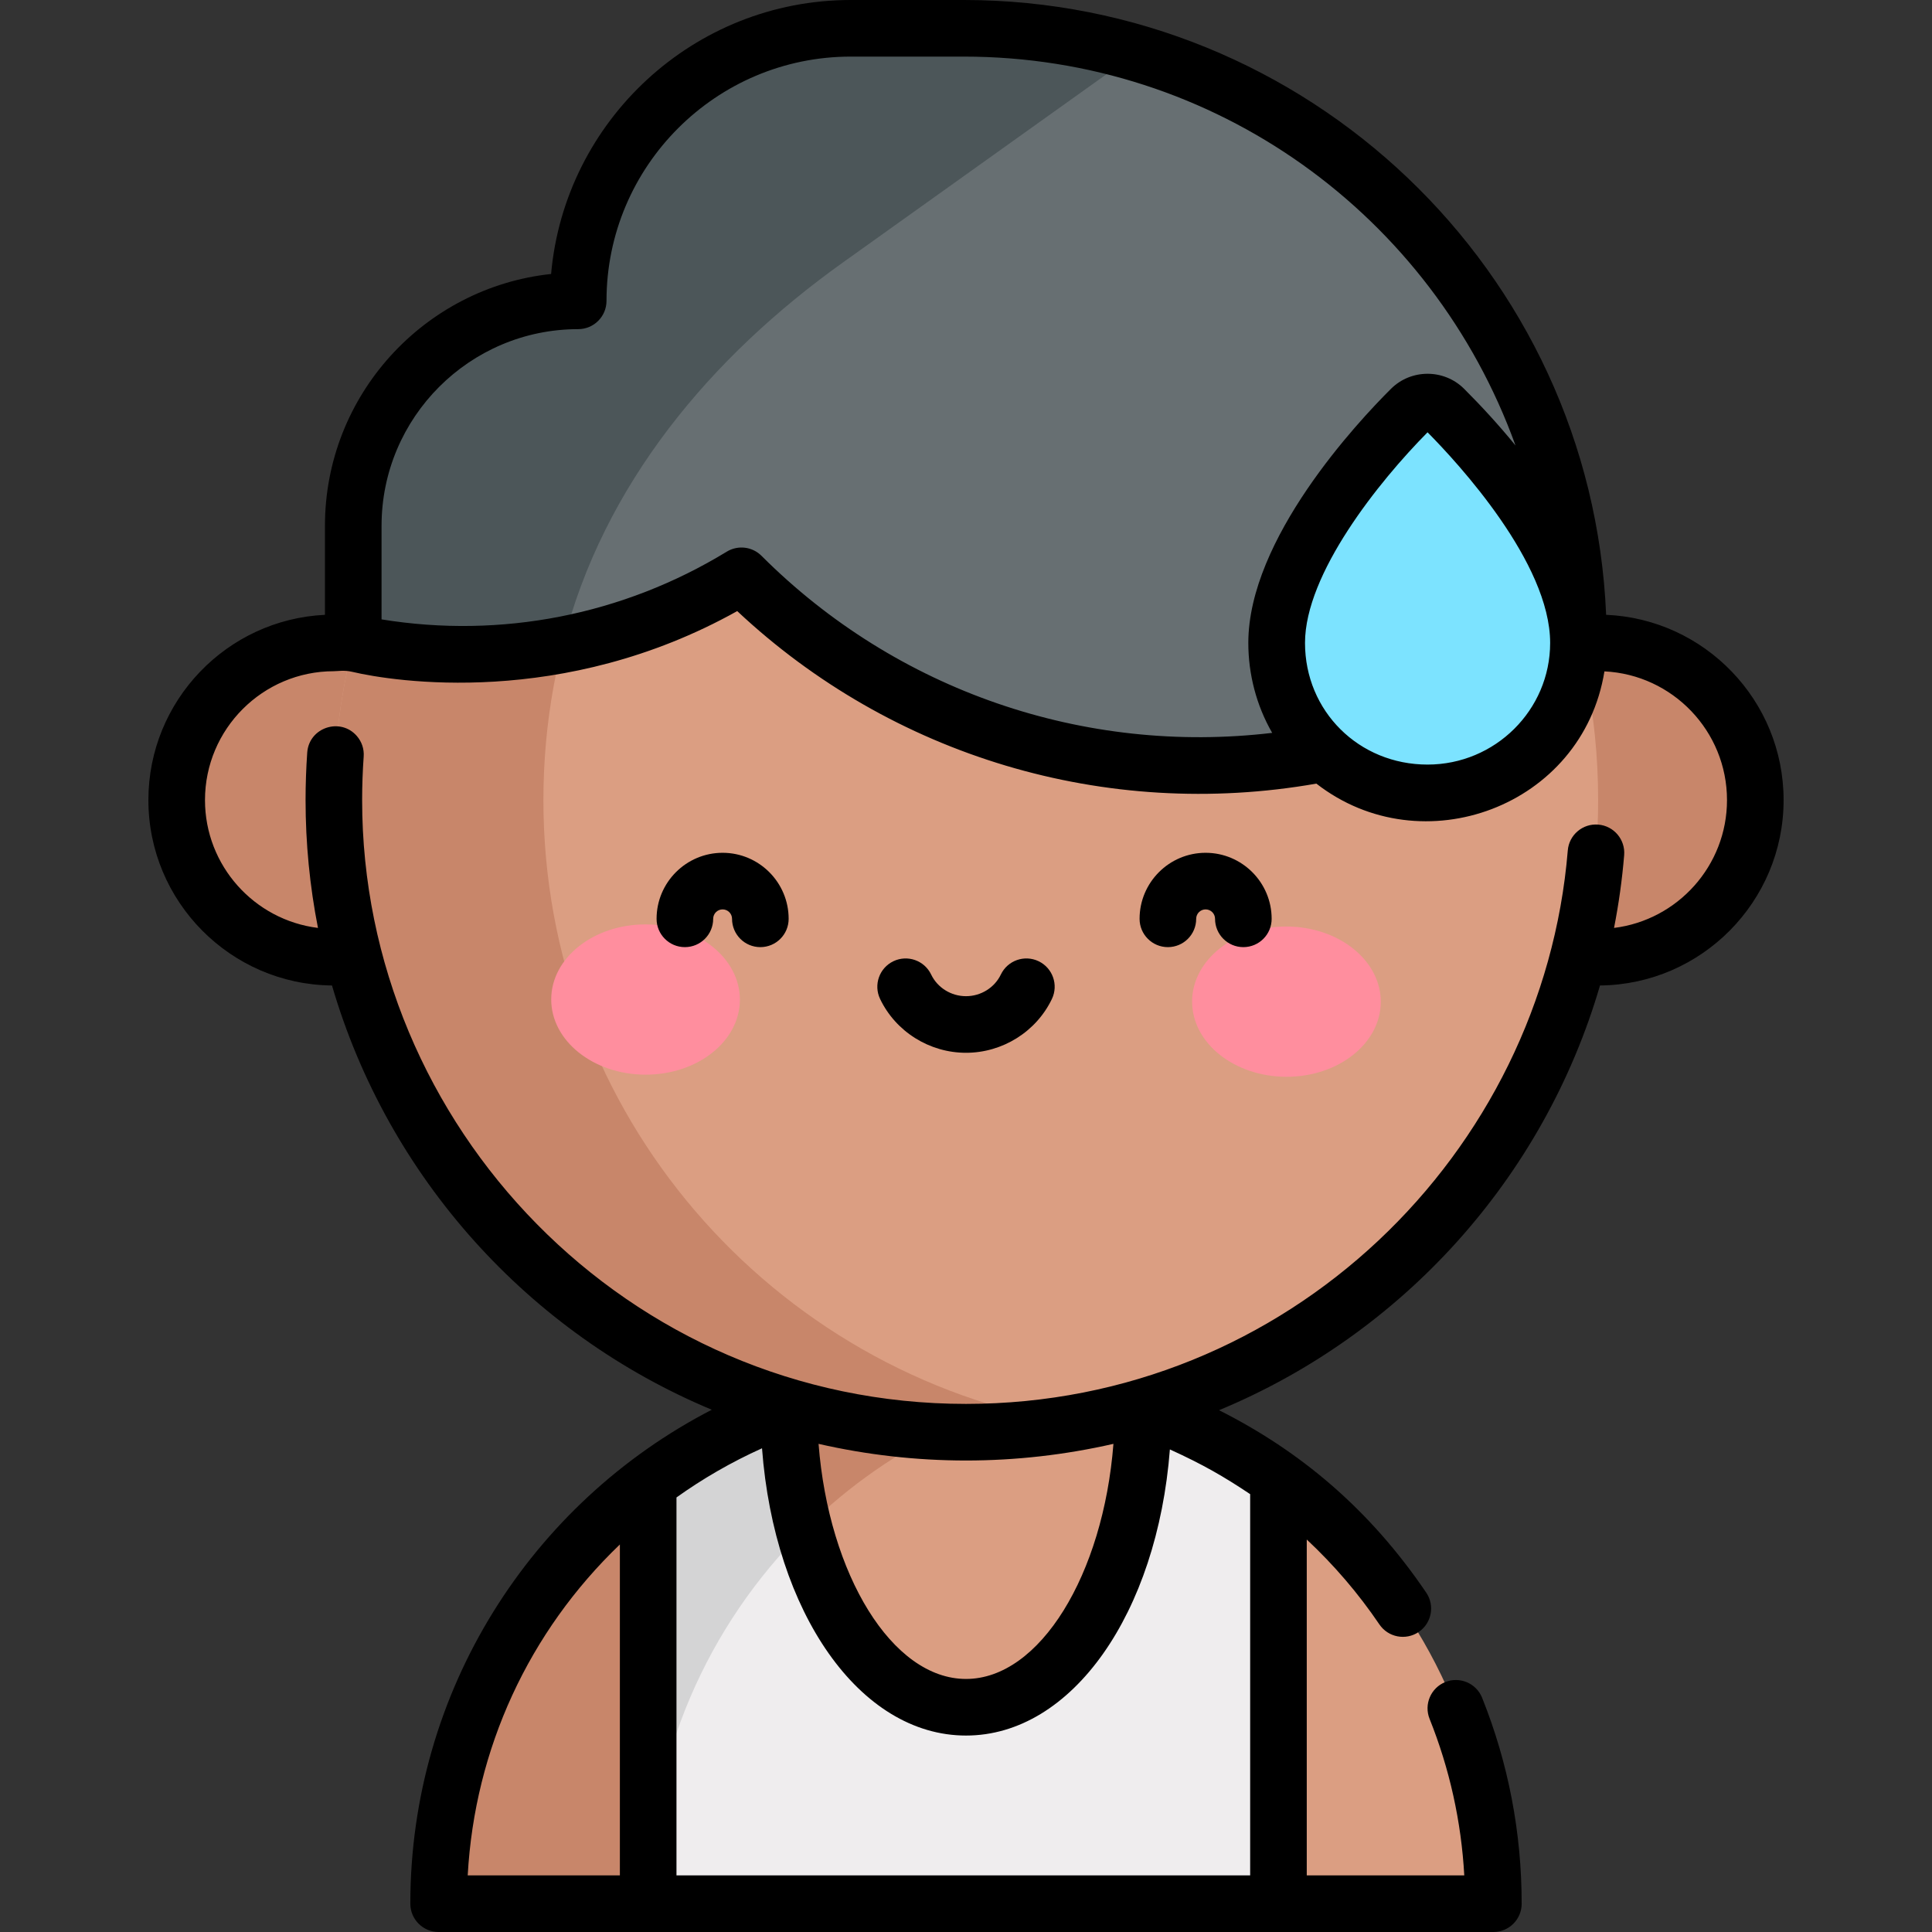 <svg id="Layer_1" enable-background="new 0 0 512 512" height="512" viewBox="0 0 512 512" width="512" xmlns="http://www.w3.org/2000/svg"><rect x="0" y="0" width="512" height="512" fill="#333333" stroke="none"/><path d="m255.999 364.74c-77.062 0-139.757 62.696-139.757 139.76h279.517c0-77.064-62.696-139.76-139.76-139.76z" fill="#db9e82"/><path d="m283.766 367.515c-8.977-1.817-18.262-2.775-27.767-2.775-77.062 0-139.757 62.696-139.757 139.76h55.533c0-67.559 48.184-124.072 111.991-136.985z" fill="#c8866a"/><path d="m302.963 372.862v.005c0 43.946-21.026 79.571-46.964 79.571-25.937 0-46.964-35.625-46.964-79.57-13.494 4.831-26.037 11.676-37.261 20.178v111.454h82.814 1.404 82.814v-112.513c-10.859-8.014-22.914-14.496-35.843-19.125z" fill="#efedee"/><path d="m171.778 393.044c-.001.001-.002.001-.003.002v111.454c0-38.72 15.832-73.807 41.357-99.141-2.623-9.919-4.094-20.902-4.096-32.474-13.113 4.69-25.695 11.4-37.258 20.159z" fill="#d4d4d5"/><circle cx="88.475" cy="212.027" fill="#c8866a" r="41.65"/><circle cx="423.525" cy="212.027" fill="#c8866a" r="41.65"/><path d="m302.963 372.867c69.66-20.306 120.562-84.625 120.562-160.841 0-92.523-75.004-167.527-167.527-167.527-92.519 0-167.524 75.004-167.524 167.527 0 76.215 50.902 140.535 120.561 160.841 14.902 4.344 30.659 6.683 46.963 6.683 16.306 0 32.063-2.339 46.965-6.683z" fill="#db9e82"/><path d="m144.008 212.027c0-83.062 60.454-151.992 139.758-165.223-9.033-1.507-18.306-2.304-27.767-2.304-92.519 0-167.524 75.004-167.524 167.527 0 92.52 75.005 167.524 167.524 167.524 9.461 0 18.734-.797 27.767-2.304-79.304-13.231-139.758-82.161-139.758-165.22z" fill="#c8866a"/><ellipse cx="171.043" cy="264.909" fill="#ff8e9e" rx="25" ry="19.909" transform="matrix(1 .003 -.003 1 .831 -.535)"/><ellipse cx="340.957" cy="265.405" fill="#ff8e9e" rx="25" ry="19.909" transform="matrix(-1 -.003 .003 -1 681.082 531.876)"/><path d="m301.146 14.014-147.916 65.713-4.128 91.16c16.855-3.213 32.911-9.444 47.403-18.288 18.264 18.269 40.66 32.447 65.805 41.045 52.693 18.02 110.854 9.345 155.994-23.267.001-74.081-49.461-136.602-117.158-156.363z" fill="#676f72"/><path d="m255.428 7.5h-29.971c-39.89 0-72.227 32.337-72.227 72.227-32.924 0-59.614 26.69-59.614 59.614v31.036c18.793 3.927 37.59 3.92 55.486.51 10.768-42.641 39.436-76.445 74.294-101.341 77.75-55.531 77.75-55.531 77.75-55.531-14.506-4.235-29.845-6.515-45.718-6.515z" fill="#4c5659"/><path d="m383.271 108.909c-.187-.188-.374-.375-.56-.56l-.025-.025c-2.427-2.385-6.349-2.375-8.762.025-14.886 14.804-35.607 41.046-35.607 62.028h.024c0 22.581 17.991 39.743 39.975 39.743 22.064 0 39.989-17.778 39.989-39.744 0-21.133-19.934-46.321-35.034-61.467z" fill="#7ce3ff"/><path d="m275.234 254.733c-3.731-1.786-8.213-.206-10.001 3.532-1.665 3.483-5.29 5.734-9.233 5.734s-7.568-2.251-9.233-5.734c-1.788-3.738-6.267-5.317-10.001-3.532-3.737 1.786-5.318 6.265-3.532 10.001 4.142 8.666 13.078 14.266 22.766 14.266 9.687 0 18.624-5.6 22.767-14.266 1.786-3.736.205-8.214-3.533-10.001z"/><path d="m191.5 226c-9.649 0-17.5 7.851-17.5 17.5 0 4.143 3.357 7.5 7.5 7.5s7.5-3.357 7.5-7.5c0-1.379 1.121-2.5 2.5-2.5s2.5 1.121 2.5 2.5c0 4.143 3.357 7.5 7.5 7.5s7.5-3.357 7.5-7.5c0-9.649-7.851-17.5-17.5-17.5z"/><path d="m319.5 226c-9.649 0-17.5 7.851-17.5 17.5 0 4.143 3.357 7.5 7.5 7.5s7.5-3.357 7.5-7.5c0-1.379 1.121-2.5 2.5-2.5s2.5 1.121 2.5 2.5c0 4.143 3.357 7.5 7.5 7.5s7.5-3.357 7.5-7.5c0-9.649-7.851-17.5-17.5-17.5z"/><path d="m425.643 162.931c-3.881-91.403-79.49-162.931-170.215-162.931h-29.971c-41.563 0-75.799 31.969-79.412 72.608-33.643 3.596-59.929 32.151-59.929 66.732v23.596c-26.009 1.235-46.791 22.779-46.791 49.089 0 26.937 21.783 48.871 48.657 49.138 14.805 50.719 52.002 92.134 100.647 112.433-47.995 24.778-79.888 74.594-79.888 130.903 0 4.143 3.357 7.5 7.5 7.5h279.518c4.143 0 7.5-3.357 7.5-7.5 0-18.838-3.526-37.197-10.48-54.566-1.541-3.845-5.907-5.713-9.751-4.175-3.845 1.54-5.714 5.905-4.175 9.751 5.315 13.275 8.399 27.2 9.197 41.49h-41.744v-89.008c7.215 6.75 13.67 14.268 19.25 22.5 2.322 3.424 6.983 4.326 10.417 1.999 3.428-2.324 4.323-6.988 1.999-10.417-15.045-22.19-33.457-37.547-54.911-48.353 48.614-20.175 86.05-61.521 100.957-112.556 26.874-.266 48.657-22.201 48.657-49.138 0-26.391-20.911-47.981-47.032-49.095zm-324.527-23.59c0-28.736 23.378-52.114 52.114-52.114 4.143 0 7.5-3.357 7.5-7.5 0-35.69 29.036-64.727 64.727-64.727h29.971c66.472 0 124.136 41.974 146.193 103.049-4.513-5.521-8.991-10.387-13.678-15.073-5.338-5.248-14-5.224-19.309.056-8.871 8.823-37.817 39.754-37.817 67.347 0 8.251 2.124 16.549 6.325 23.838-49.767 5.9-99.581-11.159-135.334-46.92-2.448-2.45-6.255-2.903-9.211-1.1-27.549 16.812-59.813 23.098-91.481 17.946v-24.802zm309.689 31.036c0 17.779-14.574 32.244-32.488 32.244-18.21 0-32.475-14.163-32.475-32.243 0-18.311 19.511-42.72 32.476-55.813 8.093 8.171 32.487 34.581 32.487 55.812zm-246.531 326.623h-40.326c1.861-33.558 16.188-64.551 40.326-87.701zm167.032-101.035v101.035h-152.032v-100.16c6.856-4.909 14.478-9.344 22.668-13.03 3.271 43.478 25.84 76.129 54.057 76.129 28.152 0 50.683-32.498 54.033-75.825 8.772 3.998 14.235 7.151 21.274 11.851zm-114.381-13.33c12.777 2.916 25.878 4.415 39.085 4.415 13.184 0 26.281-1.499 39.063-4.415-2.704 34.644-19.493 62.304-39.074 62.304-19.58-.001-36.37-27.659-39.074-62.304zm210.812-136.727c1.247-6.356 2.147-12.792 2.683-19.288.34-4.12-2.73-7.75-6.851-8.091-4.116-.355-7.76 2.727-8.09 6.851-6.615 80.248-74.19 146.67-159.47 146.67-89.875 0-160.052-73.72-160.04-160.021 0-3.84.14-7.72.41-11.529.149-2-.5-3.931-1.811-5.45-4.344-5.008-12.67-2.285-13.149 4.38-.29 4.17-.44 8.41-.44 12.6 0 11.45 1.109 22.777 3.288 33.879-16.851-2.081-29.942-16.476-29.942-33.882 0-18.83 15.319-34.149 34.149-34.149 1 0 2.737-.342 4.874.163 10.86 2.566 55.839 9.701 102.026-16.097 40.979 38.43 97.609 55.528 153.478 45.721 28.037 21.805 70.537 6.082 76.341-29.745 18.059.873 32.482 15.836 32.482 34.107 0 17.404-13.089 31.798-29.938 33.881z"/></svg>